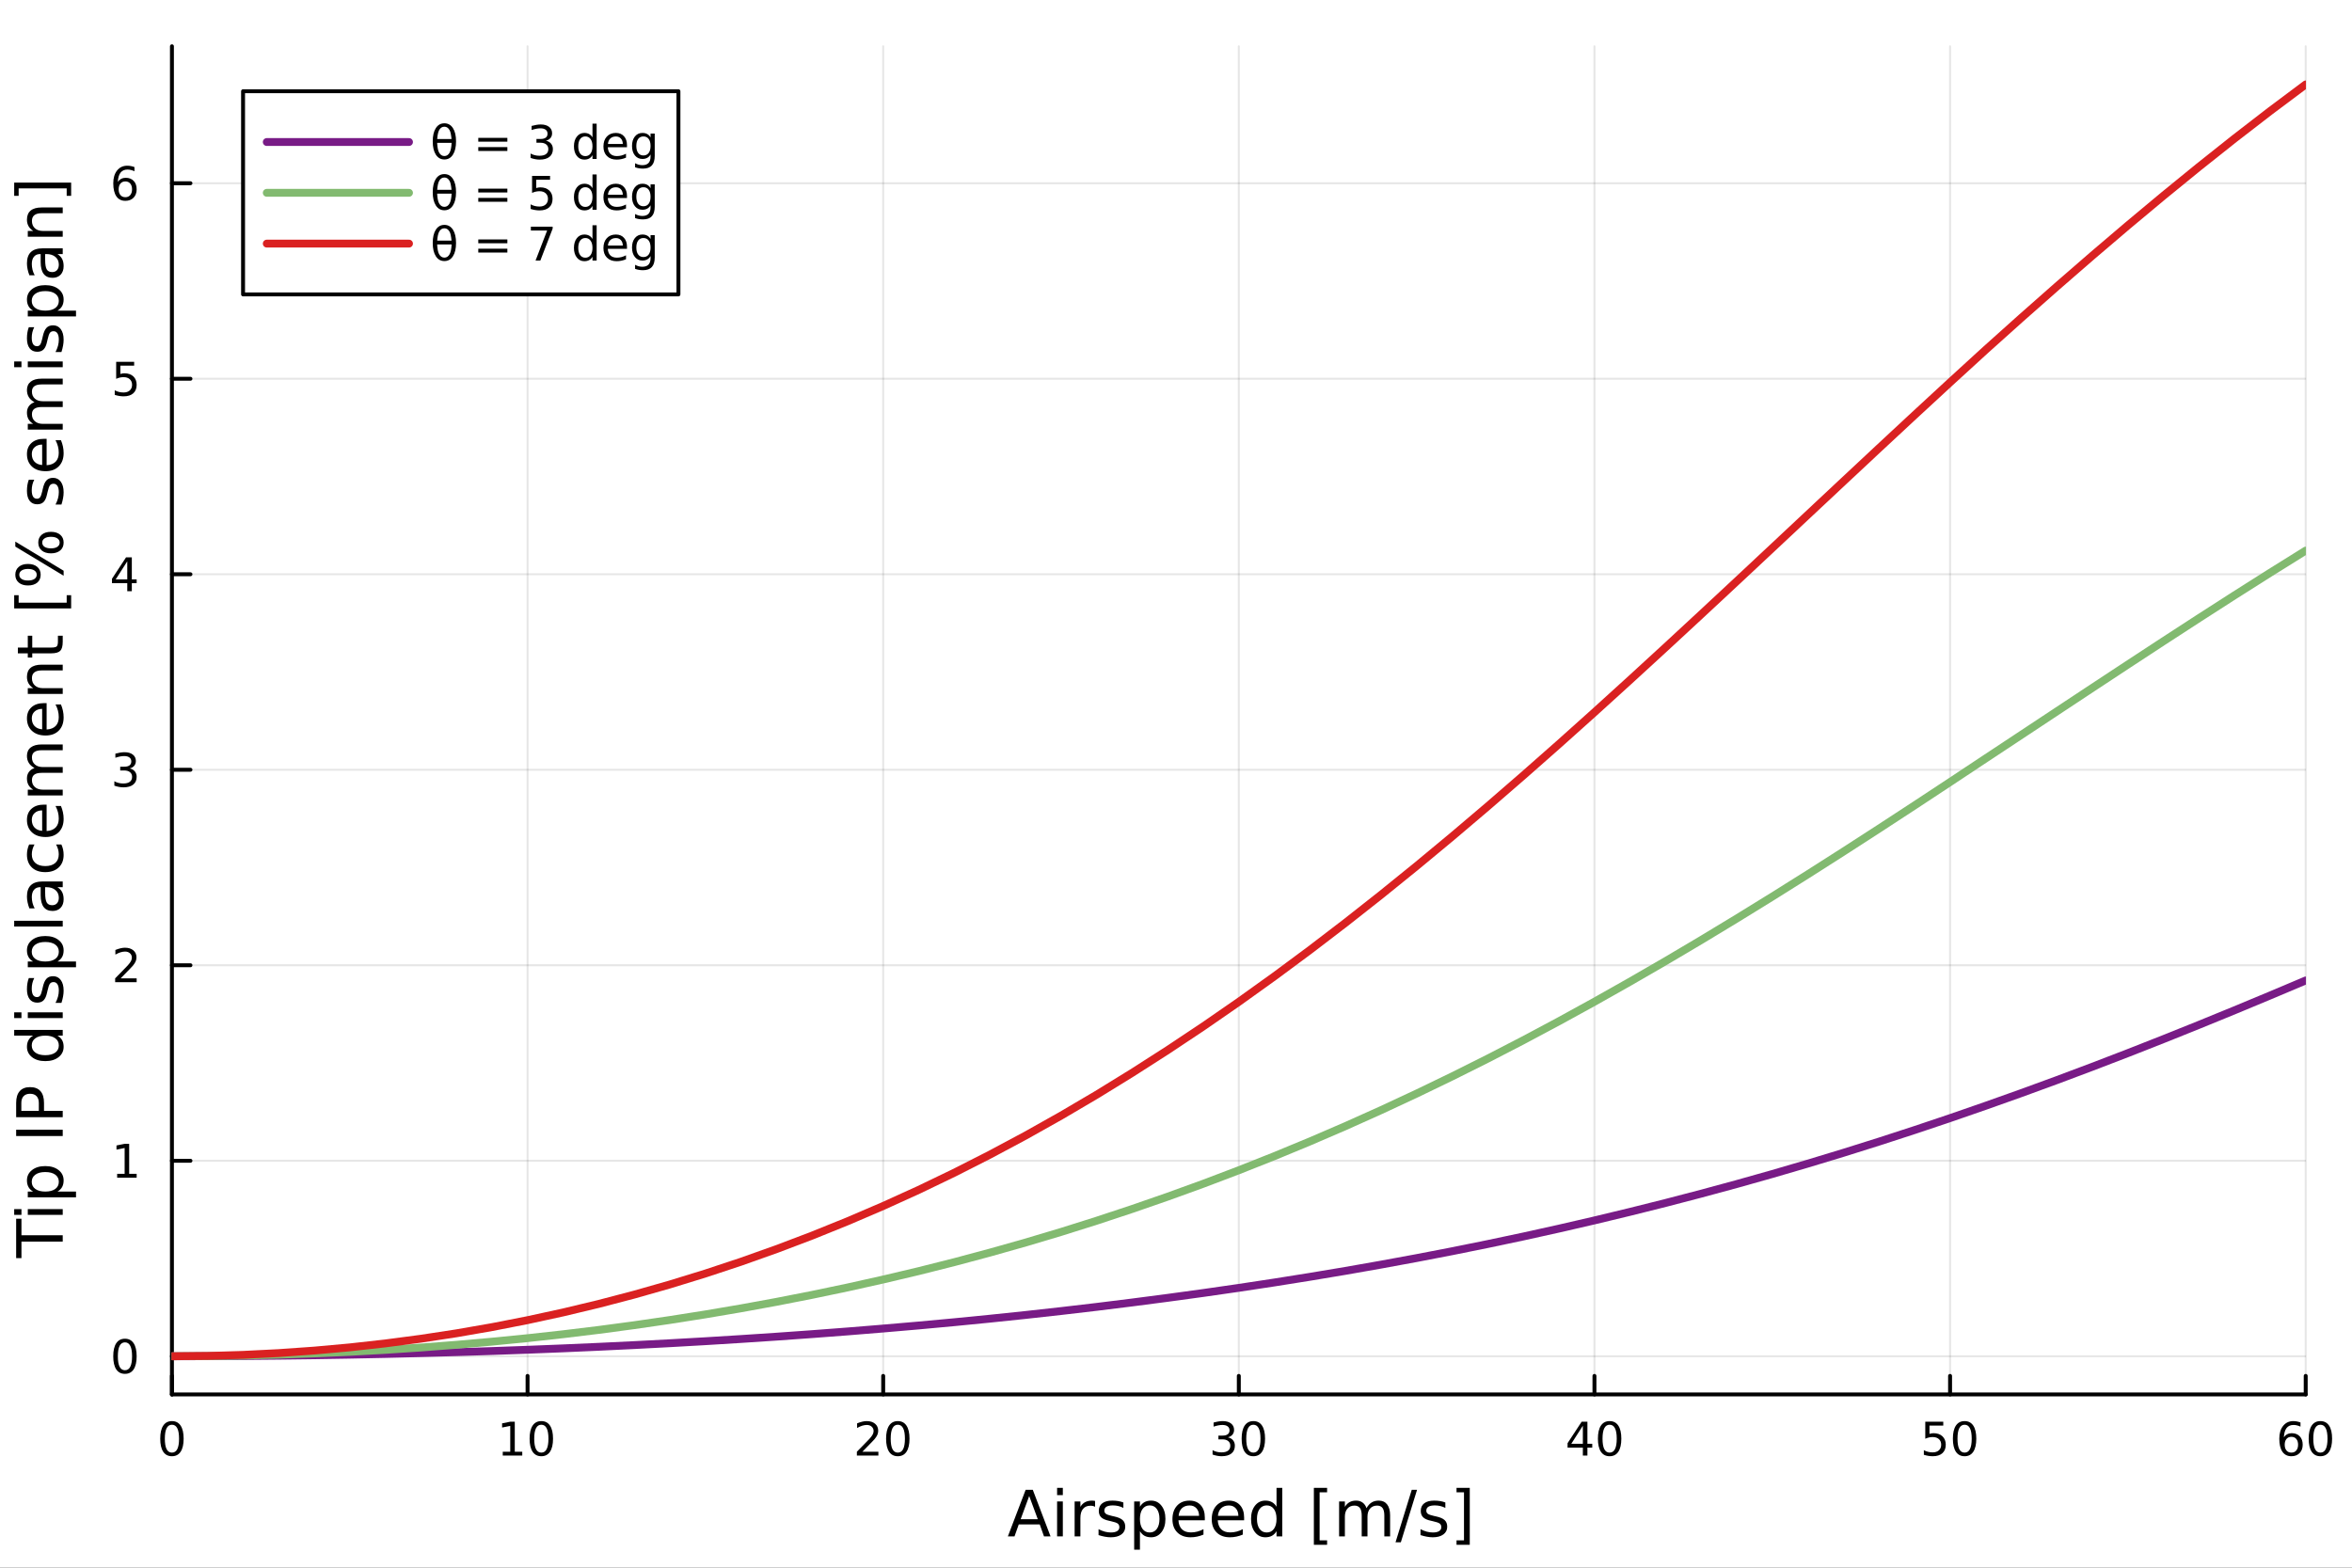 <?xml version="1.0" encoding="utf-8"?>
<svg xmlns="http://www.w3.org/2000/svg" xmlns:xlink="http://www.w3.org/1999/xlink" width="600" height="400" viewBox="0 0 2400 1600">
<rect x="0" y="0" width="2400" height="1600" fill="#333333" stroke="none"/>
<defs>
  <clipPath id="clip740">
    <rect x="0" y="0" width="2400" height="1600"/>
  </clipPath>
</defs>
<path clip-path="url(#clip740)" d="M0 1600 L2400 1600 L2400 0 L0 0  Z" fill="#ffffff" fill-rule="evenodd" fill-opacity="1"/>
<defs>
  <clipPath id="clip741">
    <rect x="480" y="0" width="1681" height="1600"/>
  </clipPath>
</defs>
<path clip-path="url(#clip740)" d="M175.445 1423.18 L2352.76 1423.18 L2352.76 47.244 L175.445 47.244  Z" fill="#ffffff" fill-rule="evenodd" fill-opacity="1"/>
<defs>
  <clipPath id="clip742">
    <rect x="175" y="47" width="2178" height="1377"/>
  </clipPath>
</defs>
<polyline clip-path="url(#clip742)" style="stroke:#000000; stroke-linecap:round; stroke-linejoin:round; stroke-width:2; stroke-opacity:0.1; fill:none" points="175.445,1423.18 175.445,47.244 "/>
<polyline clip-path="url(#clip742)" style="stroke:#000000; stroke-linecap:round; stroke-linejoin:round; stroke-width:2; stroke-opacity:0.1; fill:none" points="538.33,1423.18 538.33,47.244 "/>
<polyline clip-path="url(#clip742)" style="stroke:#000000; stroke-linecap:round; stroke-linejoin:round; stroke-width:2; stroke-opacity:0.1; fill:none" points="901.215,1423.18 901.215,47.244 "/>
<polyline clip-path="url(#clip742)" style="stroke:#000000; stroke-linecap:round; stroke-linejoin:round; stroke-width:2; stroke-opacity:0.1; fill:none" points="1264.1,1423.18 1264.1,47.244 "/>
<polyline clip-path="url(#clip742)" style="stroke:#000000; stroke-linecap:round; stroke-linejoin:round; stroke-width:2; stroke-opacity:0.1; fill:none" points="1626.99,1423.18 1626.99,47.244 "/>
<polyline clip-path="url(#clip742)" style="stroke:#000000; stroke-linecap:round; stroke-linejoin:round; stroke-width:2; stroke-opacity:0.1; fill:none" points="1989.87,1423.18 1989.87,47.244 "/>
<polyline clip-path="url(#clip742)" style="stroke:#000000; stroke-linecap:round; stroke-linejoin:round; stroke-width:2; stroke-opacity:0.1; fill:none" points="2352.76,1423.18 2352.76,47.244 "/>
<polyline clip-path="url(#clip742)" style="stroke:#000000; stroke-linecap:round; stroke-linejoin:round; stroke-width:2; stroke-opacity:0.1; fill:none" points="175.445,1384.22 2352.76,1384.22 "/>
<polyline clip-path="url(#clip742)" style="stroke:#000000; stroke-linecap:round; stroke-linejoin:round; stroke-width:2; stroke-opacity:0.1; fill:none" points="175.445,1184.69 2352.76,1184.69 "/>
<polyline clip-path="url(#clip742)" style="stroke:#000000; stroke-linecap:round; stroke-linejoin:round; stroke-width:2; stroke-opacity:0.1; fill:none" points="175.445,985.154 2352.76,985.154 "/>
<polyline clip-path="url(#clip742)" style="stroke:#000000; stroke-linecap:round; stroke-linejoin:round; stroke-width:2; stroke-opacity:0.1; fill:none" points="175.445,785.622 2352.76,785.622 "/>
<polyline clip-path="url(#clip742)" style="stroke:#000000; stroke-linecap:round; stroke-linejoin:round; stroke-width:2; stroke-opacity:0.1; fill:none" points="175.445,586.09 2352.76,586.09 "/>
<polyline clip-path="url(#clip742)" style="stroke:#000000; stroke-linecap:round; stroke-linejoin:round; stroke-width:2; stroke-opacity:0.1; fill:none" points="175.445,386.558 2352.76,386.558 "/>
<polyline clip-path="url(#clip742)" style="stroke:#000000; stroke-linecap:round; stroke-linejoin:round; stroke-width:2; stroke-opacity:0.1; fill:none" points="175.445,187.026 2352.76,187.026 "/>
<polyline clip-path="url(#clip740)" style="stroke:#000000; stroke-linecap:round; stroke-linejoin:round; stroke-width:4; stroke-opacity:1; fill:none" points="175.445,1423.18 2352.76,1423.18 "/>
<polyline clip-path="url(#clip740)" style="stroke:#000000; stroke-linecap:round; stroke-linejoin:round; stroke-width:4; stroke-opacity:1; fill:none" points="175.445,1423.18 175.445,1404.28 "/>
<polyline clip-path="url(#clip740)" style="stroke:#000000; stroke-linecap:round; stroke-linejoin:round; stroke-width:4; stroke-opacity:1; fill:none" points="538.33,1423.18 538.33,1404.28 "/>
<polyline clip-path="url(#clip740)" style="stroke:#000000; stroke-linecap:round; stroke-linejoin:round; stroke-width:4; stroke-opacity:1; fill:none" points="901.215,1423.18 901.215,1404.28 "/>
<polyline clip-path="url(#clip740)" style="stroke:#000000; stroke-linecap:round; stroke-linejoin:round; stroke-width:4; stroke-opacity:1; fill:none" points="1264.1,1423.18 1264.1,1404.28 "/>
<polyline clip-path="url(#clip740)" style="stroke:#000000; stroke-linecap:round; stroke-linejoin:round; stroke-width:4; stroke-opacity:1; fill:none" points="1626.99,1423.18 1626.99,1404.28 "/>
<polyline clip-path="url(#clip740)" style="stroke:#000000; stroke-linecap:round; stroke-linejoin:round; stroke-width:4; stroke-opacity:1; fill:none" points="1989.87,1423.18 1989.87,1404.28 "/>
<polyline clip-path="url(#clip740)" style="stroke:#000000; stroke-linecap:round; stroke-linejoin:round; stroke-width:4; stroke-opacity:1; fill:none" points="2352.76,1423.18 2352.76,1404.28 "/>
<path clip-path="url(#clip740)" d="M175.445 1454.1 Q171.834 1454.1 170.005 1457.66 Q168.2 1461.2 168.2 1468.33 Q168.2 1475.44 170.005 1479.01 Q171.834 1482.55 175.445 1482.55 Q179.079 1482.55 180.885 1479.01 Q182.714 1475.44 182.714 1468.33 Q182.714 1461.2 180.885 1457.66 Q179.079 1454.1 175.445 1454.1 M175.445 1450.39 Q181.255 1450.39 184.311 1455 Q187.39 1459.58 187.39 1468.33 Q187.39 1477.06 184.311 1481.67 Q181.255 1486.25 175.445 1486.25 Q169.635 1486.25 166.556 1481.67 Q163.501 1477.06 163.501 1468.33 Q163.501 1459.58 166.556 1455 Q169.635 1450.39 175.445 1450.39 Z" fill="#000000" fill-rule="nonzero" fill-opacity="1" /><path clip-path="url(#clip740)" d="M513.018 1481.64 L520.657 1481.64 L520.657 1455.28 L512.347 1456.95 L512.347 1452.69 L520.611 1451.02 L525.286 1451.02 L525.286 1481.64 L532.925 1481.64 L532.925 1485.58 L513.018 1485.58 L513.018 1481.64 Z" fill="#000000" fill-rule="nonzero" fill-opacity="1" /><path clip-path="url(#clip740)" d="M552.37 1454.1 Q548.759 1454.1 546.93 1457.66 Q545.124 1461.2 545.124 1468.33 Q545.124 1475.44 546.93 1479.01 Q548.759 1482.55 552.37 1482.55 Q556.004 1482.55 557.809 1479.01 Q559.638 1475.44 559.638 1468.33 Q559.638 1461.2 557.809 1457.66 Q556.004 1454.1 552.37 1454.1 M552.37 1450.39 Q558.18 1450.39 561.235 1455 Q564.314 1459.58 564.314 1468.33 Q564.314 1477.06 561.235 1481.67 Q558.18 1486.25 552.37 1486.25 Q546.559 1486.25 543.481 1481.67 Q540.425 1477.06 540.425 1468.33 Q540.425 1459.58 543.481 1455 Q546.559 1450.39 552.37 1450.39 Z" fill="#000000" fill-rule="nonzero" fill-opacity="1" /><path clip-path="url(#clip740)" d="M879.989 1481.64 L896.308 1481.64 L896.308 1485.58 L874.364 1485.58 L874.364 1481.64 Q877.026 1478.89 881.609 1474.26 Q886.216 1469.61 887.396 1468.27 Q889.641 1465.74 890.521 1464.01 Q891.424 1462.25 891.424 1460.56 Q891.424 1457.8 889.479 1456.07 Q887.558 1454.33 884.456 1454.33 Q882.257 1454.33 879.804 1455.09 Q877.373 1455.86 874.595 1457.41 L874.595 1452.69 Q877.419 1451.55 879.873 1450.97 Q882.327 1450.39 884.364 1450.39 Q889.734 1450.39 892.928 1453.08 Q896.123 1455.77 896.123 1460.26 Q896.123 1462.39 895.313 1464.31 Q894.526 1466.2 892.419 1468.8 Q891.84 1469.47 888.739 1472.69 Q885.637 1475.88 879.989 1481.64 Z" fill="#000000" fill-rule="nonzero" fill-opacity="1" /><path clip-path="url(#clip740)" d="M916.123 1454.1 Q912.512 1454.1 910.683 1457.66 Q908.877 1461.2 908.877 1468.33 Q908.877 1475.44 910.683 1479.01 Q912.512 1482.55 916.123 1482.55 Q919.757 1482.55 921.563 1479.01 Q923.391 1475.44 923.391 1468.33 Q923.391 1461.2 921.563 1457.66 Q919.757 1454.1 916.123 1454.1 M916.123 1450.39 Q921.933 1450.39 924.988 1455 Q928.067 1459.58 928.067 1468.33 Q928.067 1477.06 924.988 1481.67 Q921.933 1486.25 916.123 1486.25 Q910.313 1486.25 907.234 1481.67 Q904.178 1477.06 904.178 1468.33 Q904.178 1459.58 907.234 1455 Q910.313 1450.39 916.123 1450.39 Z" fill="#000000" fill-rule="nonzero" fill-opacity="1" /><path clip-path="url(#clip740)" d="M1252.94 1466.95 Q1256.3 1467.66 1258.17 1469.93 Q1260.07 1472.2 1260.07 1475.53 Q1260.07 1480.65 1256.55 1483.45 Q1253.04 1486.25 1246.55 1486.25 Q1244.38 1486.25 1242.06 1485.81 Q1239.77 1485.39 1237.32 1484.54 L1237.32 1480.02 Q1239.26 1481.16 1241.58 1481.74 Q1243.89 1482.32 1246.42 1482.32 Q1250.81 1482.32 1253.11 1480.58 Q1255.42 1478.84 1255.42 1475.53 Q1255.42 1472.48 1253.27 1470.77 Q1251.14 1469.03 1247.32 1469.03 L1243.29 1469.03 L1243.29 1465.19 L1247.5 1465.19 Q1250.95 1465.19 1252.78 1463.82 Q1254.61 1462.43 1254.61 1459.84 Q1254.61 1457.18 1252.71 1455.77 Q1250.84 1454.33 1247.32 1454.33 Q1245.4 1454.33 1243.2 1454.75 Q1241 1455.16 1238.36 1456.04 L1238.36 1451.88 Q1241.02 1451.14 1243.34 1450.77 Q1245.67 1450.39 1247.73 1450.39 Q1253.06 1450.39 1256.16 1452.83 Q1259.26 1455.23 1259.26 1459.35 Q1259.26 1462.22 1257.62 1464.21 Q1255.98 1466.18 1252.94 1466.95 Z" fill="#000000" fill-rule="nonzero" fill-opacity="1" /><path clip-path="url(#clip740)" d="M1278.94 1454.1 Q1275.33 1454.1 1273.5 1457.66 Q1271.69 1461.2 1271.69 1468.33 Q1271.69 1475.44 1273.5 1479.01 Q1275.33 1482.55 1278.94 1482.55 Q1282.57 1482.55 1284.38 1479.01 Q1286.21 1475.44 1286.21 1468.33 Q1286.21 1461.2 1284.38 1457.66 Q1282.57 1454.1 1278.94 1454.1 M1278.94 1450.39 Q1284.75 1450.39 1287.8 1455 Q1290.88 1459.58 1290.88 1468.33 Q1290.88 1477.06 1287.8 1481.67 Q1284.75 1486.25 1278.94 1486.25 Q1273.13 1486.25 1270.05 1481.67 Q1266.99 1477.06 1266.99 1468.33 Q1266.99 1459.58 1270.05 1455 Q1273.13 1450.39 1278.94 1450.39 Z" fill="#000000" fill-rule="nonzero" fill-opacity="1" /><path clip-path="url(#clip740)" d="M1615.16 1455.09 L1603.35 1473.54 L1615.16 1473.54 L1615.16 1455.09 M1613.93 1451.02 L1619.81 1451.02 L1619.81 1473.54 L1624.74 1473.54 L1624.74 1477.43 L1619.81 1477.43 L1619.81 1485.58 L1615.16 1485.58 L1615.16 1477.43 L1599.56 1477.43 L1599.56 1472.92 L1613.93 1451.02 Z" fill="#000000" fill-rule="nonzero" fill-opacity="1" /><path clip-path="url(#clip740)" d="M1642.47 1454.1 Q1638.86 1454.1 1637.03 1457.66 Q1635.23 1461.2 1635.23 1468.33 Q1635.23 1475.44 1637.03 1479.01 Q1638.86 1482.55 1642.47 1482.55 Q1646.11 1482.55 1647.91 1479.01 Q1649.74 1475.44 1649.74 1468.33 Q1649.74 1461.2 1647.91 1457.66 Q1646.11 1454.1 1642.47 1454.1 M1642.47 1450.39 Q1648.28 1450.39 1651.34 1455 Q1654.42 1459.58 1654.42 1468.33 Q1654.42 1477.06 1651.34 1481.67 Q1648.28 1486.25 1642.47 1486.25 Q1636.66 1486.25 1633.58 1481.67 Q1630.53 1477.06 1630.53 1468.33 Q1630.53 1459.58 1633.58 1455 Q1636.66 1450.39 1642.47 1450.39 Z" fill="#000000" fill-rule="nonzero" fill-opacity="1" /><path clip-path="url(#clip740)" d="M1964.57 1451.02 L1982.93 1451.02 L1982.93 1454.96 L1968.85 1454.96 L1968.85 1463.43 Q1969.87 1463.08 1970.89 1462.92 Q1971.91 1462.73 1972.93 1462.73 Q1978.71 1462.73 1982.09 1465.9 Q1985.47 1469.08 1985.47 1474.49 Q1985.47 1480.07 1982 1483.17 Q1978.53 1486.25 1972.21 1486.25 Q1970.03 1486.25 1967.76 1485.88 Q1965.52 1485.51 1963.11 1484.77 L1963.11 1480.07 Q1965.19 1481.2 1967.42 1481.76 Q1969.64 1482.32 1972.12 1482.32 Q1976.12 1482.32 1978.46 1480.21 Q1980.8 1478.1 1980.8 1474.49 Q1980.8 1470.88 1978.46 1468.77 Q1976.12 1466.67 1972.12 1466.67 Q1970.24 1466.67 1968.37 1467.08 Q1966.51 1467.5 1964.57 1468.38 L1964.57 1451.02 Z" fill="#000000" fill-rule="nonzero" fill-opacity="1" /><path clip-path="url(#clip740)" d="M2004.69 1454.1 Q2001.07 1454.1 1999.25 1457.66 Q1997.44 1461.2 1997.44 1468.33 Q1997.44 1475.44 1999.25 1479.01 Q2001.07 1482.55 2004.69 1482.55 Q2008.32 1482.55 2010.13 1479.01 Q2011.95 1475.44 2011.95 1468.33 Q2011.95 1461.2 2010.13 1457.66 Q2008.32 1454.1 2004.69 1454.1 M2004.69 1450.39 Q2010.5 1450.39 2013.55 1455 Q2016.63 1459.58 2016.63 1468.33 Q2016.63 1477.06 2013.55 1481.67 Q2010.5 1486.25 2004.69 1486.25 Q1998.88 1486.25 1995.8 1481.67 Q1992.74 1477.06 1992.74 1468.33 Q1992.74 1459.58 1995.8 1455 Q1998.88 1450.39 2004.69 1450.39 Z" fill="#000000" fill-rule="nonzero" fill-opacity="1" /><path clip-path="url(#clip740)" d="M2338.16 1466.44 Q2335.01 1466.44 2333.16 1468.59 Q2331.33 1470.74 2331.33 1474.49 Q2331.33 1478.22 2333.16 1480.39 Q2335.01 1482.55 2338.16 1482.55 Q2341.31 1482.55 2343.14 1480.39 Q2344.99 1478.22 2344.99 1474.49 Q2344.99 1470.74 2343.14 1468.59 Q2341.31 1466.44 2338.16 1466.44 M2347.44 1451.78 L2347.44 1456.04 Q2345.68 1455.21 2343.88 1454.77 Q2342.1 1454.33 2340.34 1454.33 Q2335.71 1454.33 2333.25 1457.45 Q2330.82 1460.58 2330.48 1466.9 Q2331.84 1464.89 2333.9 1463.82 Q2335.96 1462.73 2338.44 1462.73 Q2343.65 1462.73 2346.66 1465.9 Q2349.69 1469.05 2349.69 1474.49 Q2349.69 1479.82 2346.54 1483.03 Q2343.39 1486.25 2338.16 1486.25 Q2332.17 1486.25 2328.99 1481.67 Q2325.82 1477.06 2325.82 1468.33 Q2325.82 1460.14 2329.71 1455.28 Q2333.6 1450.39 2340.15 1450.39 Q2341.91 1450.39 2343.69 1450.74 Q2345.5 1451.09 2347.44 1451.78 Z" fill="#000000" fill-rule="nonzero" fill-opacity="1" /><path clip-path="url(#clip740)" d="M2367.74 1454.1 Q2364.13 1454.1 2362.3 1457.66 Q2360.5 1461.2 2360.5 1468.33 Q2360.5 1475.44 2362.3 1479.01 Q2364.13 1482.55 2367.74 1482.55 Q2371.38 1482.55 2373.18 1479.01 Q2375.01 1475.44 2375.01 1468.33 Q2375.01 1461.2 2373.18 1457.66 Q2371.38 1454.1 2367.74 1454.1 M2367.74 1450.39 Q2373.55 1450.39 2376.61 1455 Q2379.69 1459.58 2379.69 1468.33 Q2379.69 1477.06 2376.61 1481.67 Q2373.55 1486.25 2367.74 1486.25 Q2361.93 1486.25 2358.86 1481.67 Q2355.8 1477.06 2355.8 1468.33 Q2355.8 1459.58 2358.86 1455 Q2361.93 1450.39 2367.74 1450.39 Z" fill="#000000" fill-rule="nonzero" fill-opacity="1" /><path clip-path="url(#clip740)" d="M1050.21 1526.86 L1041.49 1550.51 L1058.97 1550.51 L1050.21 1526.86 M1046.58 1520.52 L1053.87 1520.52 L1071.98 1568.04 L1065.3 1568.04 L1060.97 1555.85 L1039.55 1555.85 L1035.22 1568.04 L1028.44 1568.04 L1046.58 1520.52 Z" fill="#000000" fill-rule="nonzero" fill-opacity="1" /><path clip-path="url(#clip740)" d="M1078.67 1532.4 L1084.52 1532.4 L1084.52 1568.04 L1078.67 1568.04 L1078.67 1532.4 M1078.67 1518.52 L1084.52 1518.52 L1084.52 1525.93 L1078.67 1525.93 L1078.67 1518.52 Z" fill="#000000" fill-rule="nonzero" fill-opacity="1" /><path clip-path="url(#clip740)" d="M1117.43 1537.87 Q1116.45 1537.3 1115.27 1537.04 Q1114.12 1536.76 1112.72 1536.76 Q1107.76 1536.76 1105.09 1540 Q1102.44 1543.22 1102.44 1549.27 L1102.44 1568.04 L1096.56 1568.04 L1096.56 1532.4 L1102.44 1532.4 L1102.44 1537.93 Q1104.29 1534.69 1107.25 1533.13 Q1110.21 1531.54 1114.44 1531.54 Q1115.05 1531.54 1115.78 1531.63 Q1116.51 1531.7 1117.4 1531.85 L1117.43 1537.87 Z" fill="#000000" fill-rule="nonzero" fill-opacity="1" /><path clip-path="url(#clip740)" d="M1146.3 1533.45 L1146.3 1538.98 Q1143.82 1537.71 1141.15 1537.07 Q1138.47 1536.44 1135.61 1536.44 Q1131.25 1536.44 1129.05 1537.77 Q1126.89 1539.11 1126.89 1541.79 Q1126.89 1543.82 1128.45 1545 Q1130.01 1546.15 1134.72 1547.2 L1136.72 1547.64 Q1142.96 1548.98 1145.57 1551.43 Q1148.21 1553.85 1148.21 1558.21 Q1148.21 1563.17 1144.27 1566.07 Q1140.35 1568.97 1133.48 1568.97 Q1130.61 1568.97 1127.49 1568.39 Q1124.41 1567.85 1120.97 1566.74 L1120.97 1560.69 Q1124.21 1562.38 1127.37 1563.24 Q1130.52 1564.07 1133.6 1564.07 Q1137.74 1564.07 1139.97 1562.66 Q1142.2 1561.23 1142.2 1558.65 Q1142.2 1556.27 1140.57 1554.99 Q1138.98 1553.72 1133.54 1552.54 L1131.5 1552.07 Q1126.06 1550.92 1123.64 1548.56 Q1121.22 1546.18 1121.22 1542.04 Q1121.22 1537.01 1124.79 1534.27 Q1128.35 1531.54 1134.91 1531.54 Q1138.16 1531.54 1141.02 1532.01 Q1143.88 1532.49 1146.3 1533.45 Z" fill="#000000" fill-rule="nonzero" fill-opacity="1" /><path clip-path="url(#clip740)" d="M1163.2 1562.7 L1163.2 1581.6 L1157.32 1581.6 L1157.32 1532.4 L1163.2 1532.4 L1163.2 1537.81 Q1165.05 1534.62 1167.85 1533.1 Q1170.68 1531.54 1174.6 1531.54 Q1181.09 1531.54 1185.13 1536.69 Q1189.21 1541.85 1189.21 1550.25 Q1189.21 1558.65 1185.13 1563.81 Q1181.09 1568.97 1174.6 1568.97 Q1170.68 1568.97 1167.85 1567.44 Q1165.05 1565.88 1163.2 1562.7 M1183.13 1550.25 Q1183.13 1543.79 1180.46 1540.13 Q1177.81 1536.44 1173.17 1536.44 Q1168.52 1536.44 1165.85 1540.13 Q1163.2 1543.79 1163.2 1550.25 Q1163.2 1556.71 1165.85 1560.4 Q1168.52 1564.07 1173.17 1564.07 Q1177.81 1564.07 1180.46 1560.4 Q1183.13 1556.71 1183.13 1550.25 Z" fill="#000000" fill-rule="nonzero" fill-opacity="1" /><path clip-path="url(#clip740)" d="M1229.41 1548.76 L1229.41 1551.62 L1202.48 1551.62 Q1202.86 1557.67 1206.11 1560.85 Q1209.39 1564 1215.21 1564 Q1218.59 1564 1221.74 1563.17 Q1224.92 1562.35 1228.04 1560.69 L1228.04 1566.23 Q1224.89 1567.57 1221.58 1568.27 Q1218.27 1568.97 1214.86 1568.97 Q1206.33 1568.97 1201.33 1564 Q1196.37 1559.04 1196.37 1550.57 Q1196.37 1541.82 1201.08 1536.69 Q1205.82 1531.54 1213.84 1531.54 Q1221.04 1531.54 1225.21 1536.18 Q1229.41 1540.8 1229.41 1548.76 M1223.55 1547.04 Q1223.49 1542.23 1220.85 1539.37 Q1218.24 1536.5 1213.91 1536.5 Q1209.01 1536.5 1206.05 1539.27 Q1203.12 1542.04 1202.67 1547.07 L1223.55 1547.04 Z" fill="#000000" fill-rule="nonzero" fill-opacity="1" /><path clip-path="url(#clip740)" d="M1269.51 1548.76 L1269.51 1551.62 L1242.58 1551.62 Q1242.97 1557.67 1246.21 1560.85 Q1249.49 1564 1255.32 1564 Q1258.69 1564 1261.84 1563.17 Q1265.02 1562.35 1268.14 1560.69 L1268.14 1566.23 Q1264.99 1567.57 1261.68 1568.27 Q1258.37 1568.97 1254.97 1568.97 Q1246.44 1568.97 1241.44 1564 Q1236.47 1559.04 1236.47 1550.57 Q1236.47 1541.82 1241.18 1536.69 Q1245.93 1531.54 1253.95 1531.54 Q1261.14 1531.54 1265.31 1536.18 Q1269.51 1540.8 1269.51 1548.76 M1263.65 1547.04 Q1263.59 1542.23 1260.95 1539.37 Q1258.34 1536.5 1254.01 1536.5 Q1249.11 1536.5 1246.15 1539.27 Q1243.22 1542.04 1242.78 1547.07 L1263.65 1547.04 Z" fill="#000000" fill-rule="nonzero" fill-opacity="1" /><path clip-path="url(#clip740)" d="M1302.58 1537.81 L1302.58 1518.52 L1308.44 1518.52 L1308.44 1568.04 L1302.58 1568.04 L1302.58 1562.7 Q1300.74 1565.88 1297.9 1567.44 Q1295.1 1568.97 1291.15 1568.97 Q1284.69 1568.97 1280.62 1563.81 Q1276.58 1558.65 1276.58 1550.25 Q1276.58 1541.85 1280.62 1536.69 Q1284.69 1531.54 1291.15 1531.54 Q1295.1 1531.54 1297.9 1533.1 Q1300.74 1534.62 1302.58 1537.81 M1282.62 1550.25 Q1282.62 1556.71 1285.27 1560.4 Q1287.94 1564.07 1292.59 1564.07 Q1297.23 1564.07 1299.91 1560.4 Q1302.58 1556.71 1302.58 1550.25 Q1302.58 1543.79 1299.91 1540.13 Q1297.23 1536.44 1292.59 1536.44 Q1287.94 1536.44 1285.27 1540.13 Q1282.62 1543.79 1282.62 1550.25 Z" fill="#000000" fill-rule="nonzero" fill-opacity="1" /><path clip-path="url(#clip740)" d="M1340.68 1518.52 L1354.18 1518.52 L1354.18 1523.07 L1346.54 1523.07 L1346.54 1572.09 L1354.18 1572.09 L1354.18 1576.64 L1340.68 1576.64 L1340.68 1518.52 Z" fill="#000000" fill-rule="nonzero" fill-opacity="1" /><path clip-path="url(#clip740)" d="M1394.41 1539.24 Q1396.6 1535.29 1399.66 1533.41 Q1402.71 1531.54 1406.85 1531.54 Q1412.42 1531.54 1415.45 1535.45 Q1418.47 1539.33 1418.47 1546.53 L1418.47 1568.04 L1412.58 1568.04 L1412.58 1546.72 Q1412.58 1541.59 1410.77 1539.11 Q1408.95 1536.63 1405.23 1536.63 Q1400.68 1536.63 1398.04 1539.65 Q1395.39 1542.68 1395.39 1547.9 L1395.39 1568.04 L1389.5 1568.04 L1389.5 1546.72 Q1389.5 1541.56 1387.69 1539.11 Q1385.88 1536.63 1382.09 1536.63 Q1377.6 1536.63 1374.96 1539.68 Q1372.32 1542.71 1372.32 1547.9 L1372.32 1568.04 L1366.43 1568.04 L1366.43 1532.4 L1372.32 1532.4 L1372.32 1537.93 Q1374.32 1534.66 1377.12 1533.1 Q1379.92 1531.54 1383.78 1531.54 Q1387.66 1531.54 1390.36 1533.51 Q1393.1 1535.48 1394.41 1539.24 Z" fill="#000000" fill-rule="nonzero" fill-opacity="1" /><path clip-path="url(#clip740)" d="M1440.56 1520.52 L1445.97 1520.52 L1429.42 1574.09 L1424.01 1574.09 L1440.56 1520.52 Z" fill="#000000" fill-rule="nonzero" fill-opacity="1" /><path clip-path="url(#clip740)" d="M1474.84 1533.45 L1474.84 1538.98 Q1472.35 1537.71 1469.68 1537.07 Q1467.01 1536.44 1464.14 1536.44 Q1459.78 1536.44 1457.59 1537.77 Q1455.42 1539.11 1455.42 1541.79 Q1455.42 1543.82 1456.98 1545 Q1458.54 1546.15 1463.25 1547.2 L1465.26 1547.64 Q1471.5 1548.98 1474.11 1551.43 Q1476.75 1553.85 1476.75 1558.21 Q1476.75 1563.17 1472.8 1566.07 Q1468.89 1568.97 1462.01 1568.97 Q1459.15 1568.97 1456.03 1568.39 Q1452.94 1567.85 1449.5 1566.74 L1449.5 1560.69 Q1452.75 1562.38 1455.9 1563.24 Q1459.05 1564.07 1462.14 1564.07 Q1466.28 1564.07 1468.5 1562.66 Q1470.73 1561.23 1470.73 1558.65 Q1470.73 1556.27 1469.11 1554.99 Q1467.52 1553.72 1462.07 1552.54 L1460.04 1552.07 Q1454.59 1550.92 1452.18 1548.56 Q1449.76 1546.18 1449.76 1542.04 Q1449.76 1537.01 1453.32 1534.27 Q1456.89 1531.54 1463.44 1531.54 Q1466.69 1531.54 1469.55 1532.01 Q1472.42 1532.49 1474.84 1533.45 Z" fill="#000000" fill-rule="nonzero" fill-opacity="1" /><path clip-path="url(#clip740)" d="M1499.76 1518.52 L1499.76 1576.64 L1486.26 1576.64 L1486.26 1572.09 L1493.87 1572.09 L1493.87 1523.07 L1486.26 1523.07 L1486.26 1518.52 L1499.76 1518.52 Z" fill="#000000" fill-rule="nonzero" fill-opacity="1" /><polyline clip-path="url(#clip740)" style="stroke:#000000; stroke-linecap:round; stroke-linejoin:round; stroke-width:4; stroke-opacity:1; fill:none" points="175.445,1423.18 175.445,47.244 "/>
<polyline clip-path="url(#clip740)" style="stroke:#000000; stroke-linecap:round; stroke-linejoin:round; stroke-width:4; stroke-opacity:1; fill:none" points="175.445,1384.22 194.343,1384.22 "/>
<polyline clip-path="url(#clip740)" style="stroke:#000000; stroke-linecap:round; stroke-linejoin:round; stroke-width:4; stroke-opacity:1; fill:none" points="175.445,1184.69 194.343,1184.69 "/>
<polyline clip-path="url(#clip740)" style="stroke:#000000; stroke-linecap:round; stroke-linejoin:round; stroke-width:4; stroke-opacity:1; fill:none" points="175.445,985.154 194.343,985.154 "/>
<polyline clip-path="url(#clip740)" style="stroke:#000000; stroke-linecap:round; stroke-linejoin:round; stroke-width:4; stroke-opacity:1; fill:none" points="175.445,785.622 194.343,785.622 "/>
<polyline clip-path="url(#clip740)" style="stroke:#000000; stroke-linecap:round; stroke-linejoin:round; stroke-width:4; stroke-opacity:1; fill:none" points="175.445,586.09 194.343,586.09 "/>
<polyline clip-path="url(#clip740)" style="stroke:#000000; stroke-linecap:round; stroke-linejoin:round; stroke-width:4; stroke-opacity:1; fill:none" points="175.445,386.558 194.343,386.558 "/>
<polyline clip-path="url(#clip740)" style="stroke:#000000; stroke-linecap:round; stroke-linejoin:round; stroke-width:4; stroke-opacity:1; fill:none" points="175.445,187.026 194.343,187.026 "/>
<path clip-path="url(#clip740)" d="M127.501 1370.02 Q123.89 1370.02 122.061 1373.58 Q120.255 1377.12 120.255 1384.25 Q120.255 1391.36 122.061 1394.92 Q123.89 1398.47 127.501 1398.47 Q131.135 1398.47 132.941 1394.92 Q134.769 1391.36 134.769 1384.25 Q134.769 1377.12 132.941 1373.58 Q131.135 1370.02 127.501 1370.02 M127.501 1366.31 Q133.311 1366.31 136.367 1370.92 Q139.445 1375.5 139.445 1384.25 Q139.445 1392.98 136.367 1397.59 Q133.311 1402.17 127.501 1402.17 Q121.691 1402.17 118.612 1397.59 Q115.556 1392.98 115.556 1384.25 Q115.556 1375.5 118.612 1370.92 Q121.691 1366.31 127.501 1366.31 Z" fill="#000000" fill-rule="nonzero" fill-opacity="1" /><path clip-path="url(#clip740)" d="M119.538 1198.03 L127.177 1198.03 L127.177 1171.66 L118.867 1173.33 L118.867 1169.07 L127.13 1167.41 L131.806 1167.41 L131.806 1198.03 L139.445 1198.03 L139.445 1201.97 L119.538 1201.97 L119.538 1198.03 Z" fill="#000000" fill-rule="nonzero" fill-opacity="1" /><path clip-path="url(#clip740)" d="M123.126 998.498 L139.445 998.498 L139.445 1002.43 L117.501 1002.43 L117.501 998.498 Q120.163 995.744 124.746 991.114 Q129.353 986.461 130.533 985.119 Q132.779 982.596 133.658 980.86 Q134.561 979.1 134.561 977.411 Q134.561 974.656 132.617 972.92 Q130.695 971.184 127.593 971.184 Q125.394 971.184 122.941 971.948 Q120.51 972.712 117.732 974.262 L117.732 969.54 Q120.556 968.406 123.01 967.827 Q125.464 967.249 127.501 967.249 Q132.871 967.249 136.066 969.934 Q139.26 972.619 139.26 977.11 Q139.26 979.239 138.45 981.161 Q137.663 983.059 135.556 985.651 Q134.978 986.323 131.876 989.54 Q128.774 992.735 123.126 998.498 Z" fill="#000000" fill-rule="nonzero" fill-opacity="1" /><path clip-path="url(#clip740)" d="M132.316 784.267 Q135.672 784.985 137.547 787.254 Q139.445 789.522 139.445 792.855 Q139.445 797.971 135.927 800.772 Q132.408 803.573 125.927 803.573 Q123.751 803.573 121.436 803.133 Q119.144 802.716 116.691 801.86 L116.691 797.346 Q118.635 798.48 120.95 799.059 Q123.265 799.638 125.788 799.638 Q130.186 799.638 132.478 797.902 Q134.792 796.166 134.792 792.855 Q134.792 789.8 132.64 788.087 Q130.51 786.351 126.691 786.351 L122.663 786.351 L122.663 782.508 L126.876 782.508 Q130.325 782.508 132.154 781.142 Q133.982 779.754 133.982 777.161 Q133.982 774.499 132.084 773.087 Q130.209 771.652 126.691 771.652 Q124.769 771.652 122.57 772.068 Q120.371 772.485 117.732 773.365 L117.732 769.198 Q120.394 768.457 122.709 768.087 Q125.047 767.717 127.107 767.717 Q132.431 767.717 135.533 770.147 Q138.635 772.555 138.635 776.675 Q138.635 779.545 136.992 781.536 Q135.348 783.504 132.316 784.267 Z" fill="#000000" fill-rule="nonzero" fill-opacity="1" /><path clip-path="url(#clip740)" d="M129.862 572.884 L118.056 591.333 L129.862 591.333 L129.862 572.884 M128.635 568.81 L134.515 568.81 L134.515 591.333 L139.445 591.333 L139.445 595.222 L134.515 595.222 L134.515 603.37 L129.862 603.37 L129.862 595.222 L114.26 595.222 L114.26 590.708 L128.635 568.81 Z" fill="#000000" fill-rule="nonzero" fill-opacity="1" /><path clip-path="url(#clip740)" d="M118.543 369.278 L136.899 369.278 L136.899 373.213 L122.825 373.213 L122.825 381.685 Q123.843 381.338 124.862 381.176 Q125.88 380.991 126.899 380.991 Q132.686 380.991 136.066 384.162 Q139.445 387.333 139.445 392.75 Q139.445 398.328 135.973 401.43 Q132.501 404.509 126.181 404.509 Q124.005 404.509 121.737 404.139 Q119.492 403.768 117.084 403.027 L117.084 398.328 Q119.168 399.463 121.39 400.018 Q123.612 400.574 126.089 400.574 Q130.093 400.574 132.431 398.467 Q134.769 396.361 134.769 392.75 Q134.769 389.139 132.431 387.032 Q130.093 384.926 126.089 384.926 Q124.214 384.926 122.339 385.342 Q120.487 385.759 118.543 386.639 L118.543 369.278 Z" fill="#000000" fill-rule="nonzero" fill-opacity="1" /><path clip-path="url(#clip740)" d="M127.917 185.162 Q124.769 185.162 122.918 187.315 Q121.089 189.468 121.089 193.218 Q121.089 196.945 122.918 199.121 Q124.769 201.273 127.917 201.273 Q131.066 201.273 132.894 199.121 Q134.746 196.945 134.746 193.218 Q134.746 189.468 132.894 187.315 Q131.066 185.162 127.917 185.162 M137.2 170.51 L137.2 174.769 Q135.441 173.935 133.635 173.496 Q131.853 173.056 130.093 173.056 Q125.464 173.056 123.01 176.181 Q120.58 179.306 120.232 185.625 Q121.598 183.611 123.658 182.547 Q125.718 181.459 128.195 181.459 Q133.404 181.459 136.413 184.63 Q139.445 187.778 139.445 193.218 Q139.445 198.542 136.297 201.759 Q133.149 204.977 127.917 204.977 Q121.922 204.977 118.751 200.394 Q115.58 195.787 115.58 187.06 Q115.58 178.866 119.468 174.005 Q123.357 169.121 129.908 169.121 Q131.667 169.121 133.45 169.468 Q135.255 169.815 137.2 170.51 Z" fill="#000000" fill-rule="nonzero" fill-opacity="1" /><path clip-path="url(#clip740)" d="M16.484 1284.05 L16.484 1243.85 L21.895 1243.85 L21.895 1260.72 L64.004 1260.72 L64.004 1267.18 L21.895 1267.18 L21.895 1284.05 L16.484 1284.05 Z" fill="#000000" fill-rule="nonzero" fill-opacity="1" /><path clip-path="url(#clip740)" d="M28.356 1239.9 L28.356 1234.04 L64.004 1234.04 L64.004 1239.9 L28.356 1239.9 M14.479 1239.9 L14.479 1234.04 L21.895 1234.04 L21.895 1239.9 L14.479 1239.9 Z" fill="#000000" fill-rule="nonzero" fill-opacity="1" /><path clip-path="url(#clip740)" d="M58.657 1216.13 L77.563 1216.13 L77.563 1222.01 L28.356 1222.01 L28.356 1216.13 L33.767 1216.13 Q30.584 1214.28 29.056 1211.48 Q27.497 1208.65 27.497 1204.73 Q27.497 1198.24 32.653 1194.2 Q37.809 1190.12 46.212 1190.12 Q54.615 1190.12 59.771 1194.2 Q64.927 1198.24 64.927 1204.73 Q64.927 1208.65 63.399 1211.48 Q61.84 1214.28 58.657 1216.13 M46.212 1196.2 Q39.751 1196.2 36.09 1198.87 Q32.398 1201.52 32.398 1206.16 Q32.398 1210.81 36.09 1213.48 Q39.751 1216.13 46.212 1216.13 Q52.673 1216.13 56.365 1213.48 Q60.026 1210.81 60.026 1206.16 Q60.026 1201.52 56.365 1198.87 Q52.673 1196.2 46.212 1196.2 Z" fill="#000000" fill-rule="nonzero" fill-opacity="1" /><path clip-path="url(#clip740)" d="M16.484 1159.44 L16.484 1153.01 L64.004 1153.01 L64.004 1159.44 L16.484 1159.44 Z" fill="#000000" fill-rule="nonzero" fill-opacity="1" /><path clip-path="url(#clip740)" d="M21.768 1133.78 L39.623 1133.78 L39.623 1125.7 Q39.623 1121.21 37.3 1118.76 Q34.977 1116.31 30.68 1116.31 Q26.415 1116.31 24.091 1118.76 Q21.768 1121.21 21.768 1125.7 L21.768 1133.78 M16.484 1140.21 L16.484 1125.7 Q16.484 1117.71 20.113 1113.64 Q23.709 1109.53 30.68 1109.53 Q37.714 1109.53 41.31 1113.64 Q44.907 1117.71 44.907 1125.7 L44.907 1133.78 L64.004 1133.78 L64.004 1140.21 L16.484 1140.21 Z" fill="#000000" fill-rule="nonzero" fill-opacity="1" /><path clip-path="url(#clip740)" d="M33.767 1056.98 L14.479 1056.98 L14.479 1051.13 L64.004 1051.13 L64.004 1056.98 L58.657 1056.98 Q61.84 1058.83 63.399 1061.66 Q64.927 1064.46 64.927 1068.41 Q64.927 1074.87 59.771 1078.94 Q54.615 1082.99 46.212 1082.99 Q37.809 1082.99 32.653 1078.94 Q27.497 1074.87 27.497 1068.41 Q27.497 1064.46 29.056 1061.66 Q30.584 1058.83 33.767 1056.98 M46.212 1076.94 Q52.673 1076.94 56.365 1074.3 Q60.026 1071.62 60.026 1066.98 Q60.026 1062.33 56.365 1059.66 Q52.673 1056.98 46.212 1056.98 Q39.751 1056.98 36.09 1059.66 Q32.398 1062.33 32.398 1066.98 Q32.398 1071.62 36.09 1074.3 Q39.751 1076.94 46.212 1076.94 Z" fill="#000000" fill-rule="nonzero" fill-opacity="1" /><path clip-path="url(#clip740)" d="M28.356 1039.06 L28.356 1033.21 L64.004 1033.21 L64.004 1039.06 L28.356 1039.06 M14.479 1039.06 L14.479 1033.21 L21.895 1033.21 L21.895 1039.06 L14.479 1039.06 Z" fill="#000000" fill-rule="nonzero" fill-opacity="1" /><path clip-path="url(#clip740)" d="M29.407 998.227 L34.945 998.227 Q33.672 1000.71 33.035 1003.38 Q32.398 1006.06 32.398 1008.92 Q32.398 1013.28 33.735 1015.48 Q35.072 1017.64 37.746 1017.64 Q39.783 1017.64 40.96 1016.08 Q42.106 1014.52 43.157 1009.81 L43.602 1007.81 Q44.939 1001.57 47.39 998.959 Q49.809 996.317 54.169 996.317 Q59.134 996.317 62.031 1000.26 Q64.927 1004.18 64.927 1011.05 Q64.927 1013.92 64.354 1017.04 Q63.813 1020.13 62.699 1023.56 L56.652 1023.56 Q58.339 1020.32 59.198 1017.17 Q60.026 1014.01 60.026 1010.93 Q60.026 1006.79 58.625 1004.56 Q57.193 1002.33 54.615 1002.33 Q52.228 1002.33 50.955 1003.96 Q49.681 1005.55 48.504 1010.99 L48.026 1013.03 Q46.88 1018.47 44.525 1020.89 Q42.138 1023.31 38 1023.31 Q32.971 1023.31 30.234 1019.74 Q27.497 1016.18 27.497 1009.62 Q27.497 1006.38 27.974 1003.51 Q28.452 1000.65 29.407 998.227 Z" fill="#000000" fill-rule="nonzero" fill-opacity="1" /><path clip-path="url(#clip740)" d="M58.657 981.326 L77.563 981.326 L77.563 987.214 L28.356 987.214 L28.356 981.326 L33.767 981.326 Q30.584 979.48 29.056 976.679 Q27.497 973.846 27.497 969.931 Q27.497 963.438 32.653 959.396 Q37.809 955.322 46.212 955.322 Q54.615 955.322 59.771 959.396 Q64.927 963.438 64.927 969.931 Q64.927 973.846 63.399 976.679 Q61.84 979.48 58.657 981.326 M46.212 961.401 Q39.751 961.401 36.09 964.075 Q32.398 966.717 32.398 971.364 Q32.398 976.011 36.09 978.684 Q39.751 981.326 46.212 981.326 Q52.673 981.326 56.365 978.684 Q60.026 976.011 60.026 971.364 Q60.026 966.717 56.365 964.075 Q52.673 961.401 46.212 961.401 Z" fill="#000000" fill-rule="nonzero" fill-opacity="1" /><path clip-path="url(#clip740)" d="M14.479 945.614 L14.479 939.758 L64.004 939.758 L64.004 945.614 L14.479 945.614 Z" fill="#000000" fill-rule="nonzero" fill-opacity="1" /><path clip-path="url(#clip740)" d="M46.085 911.303 Q46.085 918.401 47.708 921.138 Q49.331 923.876 53.246 923.876 Q56.365 923.876 58.211 921.839 Q60.026 919.77 60.026 916.237 Q60.026 911.367 56.588 908.439 Q53.119 905.479 47.39 905.479 L46.085 905.479 L46.085 911.303 M43.666 899.622 L64.004 899.622 L64.004 905.479 L58.593 905.479 Q61.84 907.484 63.399 910.476 Q64.927 913.468 64.927 917.796 Q64.927 923.271 61.872 926.517 Q58.784 929.732 53.628 929.732 Q47.612 929.732 44.557 925.722 Q41.501 921.679 41.501 913.69 L41.501 905.479 L40.928 905.479 Q36.886 905.479 34.69 908.152 Q32.462 910.794 32.462 915.6 Q32.462 918.656 33.194 921.552 Q33.926 924.449 35.39 927.122 L29.98 927.122 Q28.738 923.907 28.133 920.884 Q27.497 917.86 27.497 914.995 Q27.497 907.261 31.507 903.442 Q35.518 899.622 43.666 899.622 Z" fill="#000000" fill-rule="nonzero" fill-opacity="1" /><path clip-path="url(#clip740)" d="M29.725 861.905 L35.199 861.905 Q33.831 864.388 33.162 866.903 Q32.462 869.385 32.462 871.931 Q32.462 877.629 36.09 880.78 Q39.687 883.931 46.212 883.931 Q52.737 883.931 56.365 880.78 Q59.962 877.629 59.962 871.931 Q59.962 869.385 59.294 866.903 Q58.593 864.388 57.225 861.905 L62.636 861.905 Q63.781 864.356 64.354 866.998 Q64.927 869.608 64.927 872.568 Q64.927 880.621 59.866 885.363 Q54.806 890.106 46.212 890.106 Q37.491 890.106 32.494 885.331 Q27.497 880.525 27.497 872.186 Q27.497 869.481 28.07 866.903 Q28.611 864.324 29.725 861.905 Z" fill="#000000" fill-rule="nonzero" fill-opacity="1" /><path clip-path="url(#clip740)" d="M44.716 821.229 L47.581 821.229 L47.581 848.156 Q53.628 847.774 56.811 844.527 Q59.962 841.249 59.962 835.424 Q59.962 832.05 59.134 828.899 Q58.307 825.716 56.652 822.597 L62.19 822.597 Q63.527 825.748 64.227 829.058 Q64.927 832.369 64.927 835.774 Q64.927 844.304 59.962 849.301 Q54.997 854.267 46.53 854.267 Q37.777 854.267 32.653 849.556 Q27.497 844.814 27.497 836.793 Q27.497 829.599 32.144 825.43 Q36.759 821.229 44.716 821.229 M42.997 827.085 Q38.191 827.149 35.327 829.79 Q32.462 832.4 32.462 836.729 Q32.462 841.631 35.231 844.591 Q38 847.519 43.029 847.965 L42.997 827.085 Z" fill="#000000" fill-rule="nonzero" fill-opacity="1" /><path clip-path="url(#clip740)" d="M35.199 783.862 Q31.253 781.666 29.375 778.61 Q27.497 775.555 27.497 771.417 Q27.497 765.847 31.412 762.823 Q35.295 759.8 42.488 759.8 L64.004 759.8 L64.004 765.688 L42.679 765.688 Q37.555 765.688 35.072 767.502 Q32.589 769.316 32.589 773.04 Q32.589 777.592 35.613 780.233 Q38.637 782.875 43.857 782.875 L64.004 782.875 L64.004 788.763 L42.679 788.763 Q37.523 788.763 35.072 790.578 Q32.589 792.392 32.589 796.18 Q32.589 800.667 35.645 803.309 Q38.669 805.951 43.857 805.951 L64.004 805.951 L64.004 811.839 L28.356 811.839 L28.356 805.951 L33.894 805.951 Q30.616 803.946 29.056 801.145 Q27.497 798.344 27.497 794.493 Q27.497 790.61 29.47 787.904 Q31.444 785.167 35.199 783.862 Z" fill="#000000" fill-rule="nonzero" fill-opacity="1" /><path clip-path="url(#clip740)" d="M44.716 717.627 L47.581 717.627 L47.581 744.554 Q53.628 744.172 56.811 740.925 Q59.962 737.647 59.962 731.822 Q59.962 728.448 59.134 725.297 Q58.307 722.115 56.652 718.995 L62.19 718.995 Q63.527 722.146 64.227 725.457 Q64.927 728.767 64.927 732.172 Q64.927 740.702 59.962 745.699 Q54.997 750.665 46.53 750.665 Q37.777 750.665 32.653 745.954 Q27.497 741.212 27.497 733.191 Q27.497 725.998 32.144 721.828 Q36.759 717.627 44.716 717.627 M42.997 723.483 Q38.191 723.547 35.327 726.189 Q32.462 728.799 32.462 733.127 Q32.462 738.029 35.231 740.989 Q38 743.917 43.029 744.363 L42.997 723.483 Z" fill="#000000" fill-rule="nonzero" fill-opacity="1" /><path clip-path="url(#clip740)" d="M42.488 678.382 L64.004 678.382 L64.004 684.239 L42.679 684.239 Q37.618 684.239 35.104 686.212 Q32.589 688.185 32.589 692.132 Q32.589 696.875 35.613 699.612 Q38.637 702.349 43.857 702.349 L64.004 702.349 L64.004 708.237 L28.356 708.237 L28.356 702.349 L33.894 702.349 Q30.68 700.248 29.088 697.416 Q27.497 694.551 27.497 690.827 Q27.497 684.684 31.316 681.533 Q35.104 678.382 42.488 678.382 Z" fill="#000000" fill-rule="nonzero" fill-opacity="1" /><path clip-path="url(#clip740)" d="M18.235 660.908 L28.356 660.908 L28.356 648.845 L32.908 648.845 L32.908 660.908 L52.259 660.908 Q56.62 660.908 57.861 659.731 Q59.103 658.521 59.103 654.861 L59.103 648.845 L64.004 648.845 L64.004 654.861 Q64.004 661.64 61.49 664.218 Q58.943 666.797 52.259 666.797 L32.908 666.797 L32.908 671.093 L28.356 671.093 L28.356 666.797 L18.235 666.797 L18.235 660.908 Z" fill="#000000" fill-rule="nonzero" fill-opacity="1" /><path clip-path="url(#clip740)" d="M14.479 620.963 L14.479 607.468 L19.03 607.468 L19.03 615.107 L68.046 615.107 L68.046 607.468 L72.598 607.468 L72.598 620.963 L14.479 620.963 Z" fill="#000000" fill-rule="nonzero" fill-opacity="1" /><path clip-path="url(#clip740)" d="M43.093 553.742 Q43.093 556.511 45.448 558.102 Q47.803 559.662 52.005 559.662 Q56.142 559.662 58.53 558.102 Q60.885 556.511 60.885 553.742 Q60.885 551.036 58.53 549.477 Q56.142 547.885 52.005 547.885 Q47.835 547.885 45.48 549.477 Q43.093 551.036 43.093 553.742 M39.051 553.742 Q39.051 548.713 42.552 545.753 Q46.053 542.793 52.005 542.793 Q57.957 542.793 61.458 545.784 Q64.927 548.745 64.927 553.742 Q64.927 558.834 61.458 561.794 Q57.957 564.754 52.005 564.754 Q46.021 564.754 42.552 561.794 Q39.051 558.802 39.051 553.742 M19.667 586.589 Q19.667 589.326 22.054 590.917 Q24.41 592.477 28.547 592.477 Q32.748 592.477 35.104 590.917 Q37.459 589.358 37.459 586.589 Q37.459 583.82 35.104 582.26 Q32.748 580.669 28.547 580.669 Q24.441 580.669 22.054 582.26 Q19.667 583.851 19.667 586.589 M15.625 557.847 L15.625 552.755 L64.927 582.483 L64.927 587.575 L15.625 557.847 M15.625 586.589 Q15.625 581.56 19.126 578.568 Q22.595 575.576 28.547 575.576 Q34.563 575.576 38.032 578.568 Q41.501 581.528 41.501 586.589 Q41.501 591.649 38.032 594.609 Q34.531 597.538 28.547 597.538 Q22.627 597.538 19.126 594.578 Q15.625 591.618 15.625 586.589 Z" fill="#000000" fill-rule="nonzero" fill-opacity="1" /><path clip-path="url(#clip740)" d="M29.407 489.607 L34.945 489.607 Q33.672 492.09 33.035 494.763 Q32.398 497.437 32.398 500.301 Q32.398 504.662 33.735 506.858 Q35.072 509.022 37.746 509.022 Q39.783 509.022 40.96 507.463 Q42.106 505.903 43.157 501.193 L43.602 499.187 Q44.939 492.949 47.39 490.339 Q49.809 487.697 54.169 487.697 Q59.134 487.697 62.031 491.644 Q64.927 495.559 64.927 502.434 Q64.927 505.299 64.354 508.418 Q63.813 511.505 62.699 514.943 L56.652 514.943 Q58.339 511.696 59.198 508.545 Q60.026 505.394 60.026 502.307 Q60.026 498.169 58.625 495.941 Q57.193 493.713 54.615 493.713 Q52.228 493.713 50.955 495.336 Q49.681 496.928 48.504 502.37 L48.026 504.407 Q46.88 509.85 44.525 512.269 Q42.138 514.688 38 514.688 Q32.971 514.688 30.234 511.123 Q27.497 507.558 27.497 501.002 Q27.497 497.755 27.974 494.891 Q28.452 492.026 29.407 489.607 Z" fill="#000000" fill-rule="nonzero" fill-opacity="1" /><path clip-path="url(#clip740)" d="M44.716 447.88 L47.581 447.88 L47.581 474.807 Q53.628 474.425 56.811 471.178 Q59.962 467.9 59.962 462.075 Q59.962 458.702 59.134 455.551 Q58.307 452.368 56.652 449.249 L62.19 449.249 Q63.527 452.4 64.227 455.71 Q64.927 459.02 64.927 462.426 Q64.927 470.956 59.962 475.953 Q54.997 480.918 46.53 480.918 Q37.777 480.918 32.653 476.207 Q27.497 471.465 27.497 463.444 Q27.497 456.251 32.144 452.081 Q36.759 447.88 44.716 447.88 M42.997 453.736 Q38.191 453.8 35.327 456.442 Q32.462 459.052 32.462 463.38 Q32.462 468.282 35.231 471.242 Q38 474.17 43.029 474.616 L42.997 453.736 Z" fill="#000000" fill-rule="nonzero" fill-opacity="1" /><path clip-path="url(#clip740)" d="M35.199 410.513 Q31.253 408.317 29.375 405.261 Q27.497 402.206 27.497 398.068 Q27.497 392.498 31.412 389.475 Q35.295 386.451 42.488 386.451 L64.004 386.451 L64.004 392.339 L42.679 392.339 Q37.555 392.339 35.072 394.153 Q32.589 395.968 32.589 399.691 Q32.589 404.243 35.613 406.885 Q38.637 409.527 43.857 409.527 L64.004 409.527 L64.004 415.415 L42.679 415.415 Q37.523 415.415 35.072 417.229 Q32.589 419.043 32.589 422.831 Q32.589 427.319 35.645 429.96 Q38.669 432.602 43.857 432.602 L64.004 432.602 L64.004 438.49 L28.356 438.49 L28.356 432.602 L33.894 432.602 Q30.616 430.597 29.056 427.796 Q27.497 424.995 27.497 421.144 Q27.497 417.261 29.47 414.555 Q31.444 411.818 35.199 410.513 Z" fill="#000000" fill-rule="nonzero" fill-opacity="1" /><path clip-path="url(#clip740)" d="M28.356 374.77 L28.356 368.913 L64.004 368.913 L64.004 374.77 L28.356 374.77 M14.479 374.77 L14.479 368.913 L21.895 368.913 L21.895 374.77 L14.479 374.77 Z" fill="#000000" fill-rule="nonzero" fill-opacity="1" /><path clip-path="url(#clip740)" d="M29.407 333.934 L34.945 333.934 Q33.672 336.416 33.035 339.09 Q32.398 341.764 32.398 344.628 Q32.398 348.989 33.735 351.185 Q35.072 353.349 37.746 353.349 Q39.783 353.349 40.96 351.79 Q42.106 350.23 43.157 345.519 L43.602 343.514 Q44.939 337.276 47.39 334.666 Q49.809 332.024 54.169 332.024 Q59.134 332.024 62.031 335.971 Q64.927 339.886 64.927 346.761 Q64.927 349.625 64.354 352.744 Q63.813 355.832 62.699 359.269 L56.652 359.269 Q58.339 356.023 59.198 352.872 Q60.026 349.721 60.026 346.633 Q60.026 342.496 58.625 340.268 Q57.193 338.04 54.615 338.04 Q52.228 338.04 50.955 339.663 Q49.681 341.254 48.504 346.697 L48.026 348.734 Q46.88 354.177 44.525 356.596 Q42.138 359.015 38 359.015 Q32.971 359.015 30.234 355.45 Q27.497 351.885 27.497 345.328 Q27.497 342.082 27.974 339.217 Q28.452 336.353 29.407 333.934 Z" fill="#000000" fill-rule="nonzero" fill-opacity="1" /><path clip-path="url(#clip740)" d="M58.657 317.033 L77.563 317.033 L77.563 322.921 L28.356 322.921 L28.356 317.033 L33.767 317.033 Q30.584 315.187 29.056 312.386 Q27.497 309.553 27.497 305.638 Q27.497 299.145 32.653 295.103 Q37.809 291.029 46.212 291.029 Q54.615 291.029 59.771 295.103 Q64.927 299.145 64.927 305.638 Q64.927 309.553 63.399 312.386 Q61.84 315.187 58.657 317.033 M46.212 297.108 Q39.751 297.108 36.09 299.782 Q32.398 302.423 32.398 307.07 Q32.398 311.717 36.09 314.391 Q39.751 317.033 46.212 317.033 Q52.673 317.033 56.365 314.391 Q60.026 311.717 60.026 307.07 Q60.026 302.423 56.365 299.782 Q52.673 297.108 46.212 297.108 Z" fill="#000000" fill-rule="nonzero" fill-opacity="1" /><path clip-path="url(#clip740)" d="M46.085 265.12 Q46.085 272.218 47.708 274.955 Q49.331 277.693 53.246 277.693 Q56.365 277.693 58.211 275.656 Q60.026 273.587 60.026 270.054 Q60.026 265.184 56.588 262.256 Q53.119 259.296 47.39 259.296 L46.085 259.296 L46.085 265.12 M43.666 253.439 L64.004 253.439 L64.004 259.296 L58.593 259.296 Q61.84 261.301 63.399 264.293 Q64.927 267.285 64.927 271.613 Q64.927 277.088 61.872 280.334 Q58.784 283.549 53.628 283.549 Q47.612 283.549 44.557 279.539 Q41.501 275.497 41.501 267.508 L41.501 259.296 L40.928 259.296 Q36.886 259.296 34.69 261.969 Q32.462 264.611 32.462 269.417 Q32.462 272.473 33.194 275.369 Q33.926 278.266 35.39 280.939 L29.98 280.939 Q28.738 277.725 28.133 274.701 Q27.497 271.677 27.497 268.813 Q27.497 261.078 31.507 257.259 Q35.518 253.439 43.666 253.439 Z" fill="#000000" fill-rule="nonzero" fill-opacity="1" /><path clip-path="url(#clip740)" d="M42.488 211.744 L64.004 211.744 L64.004 217.6 L42.679 217.6 Q37.618 217.6 35.104 219.574 Q32.589 221.547 32.589 225.494 Q32.589 230.236 35.613 232.974 Q38.637 235.711 43.857 235.711 L64.004 235.711 L64.004 241.599 L28.356 241.599 L28.356 235.711 L33.894 235.711 Q30.68 233.61 29.088 230.777 Q27.497 227.913 27.497 224.189 Q27.497 218.046 31.316 214.895 Q35.104 211.744 42.488 211.744 Z" fill="#000000" fill-rule="nonzero" fill-opacity="1" /><path clip-path="url(#clip740)" d="M14.479 186.377 L72.598 186.377 L72.598 199.872 L68.046 199.872 L68.046 192.265 L19.03 192.265 L19.03 199.872 L14.479 199.872 L14.479 186.377 Z" fill="#000000" fill-rule="nonzero" fill-opacity="1" /><polyline clip-path="url(#clip742)" style="stroke:#781b86; stroke-linecap:round; stroke-linejoin:round; stroke-width:8; stroke-opacity:1; fill:none" points="175.445,1384.23 211.734,1384.17 248.022,1383.97 284.311,1383.65 320.599,1383.2 356.888,1382.61 393.176,1381.89 429.465,1381.02 465.753,1380.02 502.042,1378.88 538.33,1377.59 574.619,1376.15 610.907,1374.56 647.196,1372.81 683.484,1370.91 719.773,1368.85 756.061,1366.61 792.35,1364.21 828.638,1361.63 864.927,1358.88 901.215,1355.93 937.504,1352.8 973.792,1349.45 1010.08,1345.88 1046.37,1342.09 1082.66,1338.08 1118.95,1333.83 1155.24,1329.33 1191.52,1324.6 1227.81,1319.64 1264.1,1314.41 1300.39,1308.91 1336.68,1303.13 1372.97,1297.06 1409.25,1290.68 1445.54,1284 1481.83,1277 1518.12,1269.66 1554.41,1261.99 1590.7,1253.96 1626.99,1245.58 1663.27,1236.84 1699.56,1227.76 1735.85,1218.29 1772.14,1208.45 1808.43,1198.22 1844.72,1187.59 1881.01,1176.58 1917.29,1165.17 1953.58,1153.36 1989.87,1141.17 2026.16,1128.59 2062.45,1115.67 2098.74,1102.4 2135.02,1088.77 2171.31,1074.81 2207.6,1060.53 2243.89,1045.95 2280.18,1031.1 2316.47,1015.99 2352.76,1000.67 "/>
<polyline clip-path="url(#clip742)" style="stroke:#82ba70; stroke-linecap:round; stroke-linejoin:round; stroke-width:8; stroke-opacity:1; fill:none" points="175.445,1384.23 211.734,1384.06 248.022,1383.52 284.311,1382.62 320.599,1381.35 356.888,1379.71 393.176,1377.7 429.465,1375.3 465.753,1372.51 502.042,1369.32 538.33,1365.74 574.619,1361.74 610.907,1357.33 647.196,1352.49 683.484,1347.21 719.773,1341.49 756.061,1335.32 792.35,1328.68 828.638,1321.57 864.927,1313.98 901.215,1305.89 937.504,1297.3 973.792,1288.15 1010.08,1278.44 1046.37,1268.18 1082.66,1257.35 1118.95,1245.92 1155.24,1233.9 1191.52,1221.32 1227.81,1208.16 1264.1,1194.38 1300.39,1179.98 1336.68,1164.96 1372.97,1149.31 1409.25,1133.03 1445.54,1116.12 1481.83,1098.59 1518.12,1080.44 1554.41,1061.68 1590.7,1042.32 1626.99,1022.39 1663.27,1001.91 1699.56,980.931 1735.85,959.449 1772.14,937.498 1808.43,915.113 1844.72,892.334 1881.01,869.203 1917.29,845.764 1953.58,822.066 1989.87,798.159 2026.16,774.096 2062.45,750.105 2098.74,726.096 2135.02,702.112 2171.31,678.209 2207.6,654.445 2243.89,630.879 2280.18,607.568 2316.47,584.572 2352.76,561.95 "/>
<polyline clip-path="url(#clip742)" style="stroke:#da2121; stroke-linecap:round; stroke-linejoin:round; stroke-width:8; stroke-opacity:1; fill:none" points="175.445,1384.24 211.734,1383.88 248.022,1382.79 284.311,1380.98 320.599,1378.43 356.888,1375.15 393.176,1371.11 429.465,1366.33 465.753,1360.79 502.042,1354.47 538.33,1347.37 574.619,1339.49 610.907,1330.8 647.196,1321.29 683.484,1310.96 719.773,1299.78 756.061,1287.76 792.35,1274.86 828.638,1261.09 864.927,1246.42 901.215,1230.86 937.504,1214.37 973.792,1196.9 1010.08,1178.46 1046.37,1159.06 1082.66,1138.68 1118.95,1117.32 1155.24,1094.98 1191.52,1071.74 1227.81,1047.58 1264.1,1022.49 1300.39,996.477 1336.68,969.578 1372.97,941.817 1409.25,913.229 1445.54,883.853 1481.83,853.736 1518.12,822.928 1554.41,791.487 1590.7,759.472 1626.99,726.951 1663.27,693.997 1699.56,660.7 1735.85,627.111 1772.14,593.307 1808.43,559.364 1844.72,525.359 1881.01,491.369 1917.29,457.471 1953.58,423.738 1989.87,390.245 2026.16,357.06 2062.45,324.525 2098.74,292.496 2135.02,260.989 2171.31,230.064 2207.6,199.781 2243.89,170.197 2280.18,141.366 2316.47,113.344 2352.76,86.186 "/>
<path clip-path="url(#clip740)" d="M248.022 300.469 L692.28 300.469 L692.28 93.109 L248.022 93.109  Z" fill="#ffffff" fill-rule="evenodd" fill-opacity="1"/>
<polyline clip-path="url(#clip740)" style="stroke:#000000; stroke-linecap:round; stroke-linejoin:round; stroke-width:4; stroke-opacity:1; fill:none" points="248.022,300.469 692.28,300.469 692.28,93.109 248.022,93.109 248.022,300.469 "/>
<polyline clip-path="url(#clip740)" style="stroke:#781b86; stroke-linecap:round; stroke-linejoin:round; stroke-width:8; stroke-opacity:1; fill:none" points="272.215,144.949 417.369,144.949 "/>
<path clip-path="url(#clip740)" d="M460.82 145.794 L446.075 145.794 Q446.422 152.715 448.019 155.655 Q450.01 159.266 453.459 159.266 Q456.931 159.266 458.853 155.631 Q460.542 152.437 460.82 145.794 M460.751 141.858 Q460.103 135.284 458.853 132.97 Q456.862 129.312 453.459 129.312 Q449.917 129.312 448.042 132.923 Q446.561 135.84 446.121 141.858 L460.751 141.858 M453.459 125.84 Q459.015 125.84 462.186 130.747 Q465.357 135.632 465.357 144.289 Q465.357 152.923 462.186 157.83 Q459.015 162.761 453.459 162.761 Q447.88 162.761 444.732 157.83 Q441.561 152.923 441.561 144.289 Q441.561 135.632 444.732 130.747 Q447.88 125.84 453.459 125.84 Z" fill="#000000" fill-rule="nonzero" fill-opacity="1" /><path clip-path="url(#clip740)" d="M488.042 140.701 L517.718 140.701 L517.718 144.59 L488.042 144.59 L488.042 140.701 M488.042 150.145 L517.718 150.145 L517.718 154.081 L488.042 154.081 L488.042 150.145 Z" fill="#000000" fill-rule="nonzero" fill-opacity="1" /><path clip-path="url(#clip740)" d="M557.046 143.594 Q560.403 144.312 562.278 146.581 Q564.176 148.849 564.176 152.182 Q564.176 157.298 560.658 160.099 Q557.139 162.9 550.658 162.9 Q548.482 162.9 546.167 162.46 Q543.875 162.043 541.422 161.187 L541.422 156.673 Q543.366 157.807 545.681 158.386 Q547.996 158.965 550.519 158.965 Q554.917 158.965 557.208 157.229 Q559.523 155.493 559.523 152.182 Q559.523 149.127 557.371 147.414 Q555.241 145.678 551.421 145.678 L547.394 145.678 L547.394 141.835 L551.607 141.835 Q555.056 141.835 556.884 140.469 Q558.713 139.081 558.713 136.488 Q558.713 133.826 556.815 132.414 Q554.94 130.979 551.421 130.979 Q549.5 130.979 547.301 131.395 Q545.102 131.812 542.463 132.692 L542.463 128.525 Q545.125 127.784 547.44 127.414 Q549.778 127.044 551.838 127.044 Q557.162 127.044 560.264 129.474 Q563.366 131.882 563.366 136.002 Q563.366 138.872 561.722 140.863 Q560.079 142.831 557.046 143.594 Z" fill="#000000" fill-rule="nonzero" fill-opacity="1" /><path clip-path="url(#clip740)" d="M604.569 140.238 L604.569 126.21 L608.829 126.21 L608.829 162.229 L604.569 162.229 L604.569 158.34 Q603.227 160.655 601.167 161.789 Q599.13 162.9 596.259 162.9 Q591.56 162.9 588.597 159.15 Q585.657 155.4 585.657 149.289 Q585.657 143.178 588.597 139.428 Q591.56 135.678 596.259 135.678 Q599.13 135.678 601.167 136.812 Q603.227 137.923 604.569 140.238 M590.056 149.289 Q590.056 153.988 591.977 156.673 Q593.921 159.335 597.301 159.335 Q600.68 159.335 602.625 156.673 Q604.569 153.988 604.569 149.289 Q604.569 144.59 602.625 141.928 Q600.68 139.243 597.301 139.243 Q593.921 139.243 591.977 141.928 Q590.056 144.59 590.056 149.289 Z" fill="#000000" fill-rule="nonzero" fill-opacity="1" /><path clip-path="url(#clip740)" d="M639.777 148.201 L639.777 150.284 L620.194 150.284 Q620.472 154.682 622.833 156.997 Q625.217 159.289 629.453 159.289 Q631.907 159.289 634.199 158.687 Q636.514 158.085 638.782 156.881 L638.782 160.909 Q636.49 161.881 634.083 162.391 Q631.676 162.9 629.199 162.9 Q622.995 162.9 619.361 159.289 Q615.75 155.678 615.75 149.52 Q615.75 143.155 619.176 139.428 Q622.625 135.678 628.458 135.678 Q633.69 135.678 636.722 139.057 Q639.777 142.414 639.777 148.201 M635.518 146.951 Q635.472 143.456 633.551 141.372 Q631.653 139.289 628.504 139.289 Q624.94 139.289 622.787 141.303 Q620.657 143.317 620.333 146.974 L635.518 146.951 Z" fill="#000000" fill-rule="nonzero" fill-opacity="1" /><path clip-path="url(#clip740)" d="M663.828 148.965 Q663.828 144.335 661.907 141.789 Q660.009 139.243 656.56 139.243 Q653.134 139.243 651.213 141.789 Q649.314 144.335 649.314 148.965 Q649.314 153.571 651.213 156.118 Q653.134 158.664 656.56 158.664 Q660.009 158.664 661.907 156.118 Q663.828 153.571 663.828 148.965 M668.088 159.011 Q668.088 165.631 665.148 168.849 Q662.208 172.09 656.143 172.09 Q653.898 172.09 651.907 171.742 Q649.916 171.418 648.041 170.724 L648.041 166.58 Q649.916 167.599 651.745 168.085 Q653.574 168.571 655.472 168.571 Q659.662 168.571 661.745 166.372 Q663.828 164.196 663.828 159.775 L663.828 157.668 Q662.509 159.96 660.449 161.094 Q658.389 162.229 655.518 162.229 Q650.75 162.229 647.833 158.594 Q644.916 154.96 644.916 148.965 Q644.916 142.946 647.833 139.312 Q650.75 135.678 655.518 135.678 Q658.389 135.678 660.449 136.812 Q662.509 137.946 663.828 140.238 L663.828 136.303 L668.088 136.303 L668.088 159.011 Z" fill="#000000" fill-rule="nonzero" fill-opacity="1" /><polyline clip-path="url(#clip740)" style="stroke:#82ba70; stroke-linecap:round; stroke-linejoin:round; stroke-width:8; stroke-opacity:1; fill:none" points="272.215,196.789 417.369,196.789 "/>
<path clip-path="url(#clip740)" d="M460.82 197.634 L446.075 197.634 Q446.422 204.555 448.019 207.495 Q450.01 211.106 453.459 211.106 Q456.931 211.106 458.853 207.471 Q460.542 204.277 460.82 197.634 M460.751 193.698 Q460.103 187.124 458.853 184.81 Q456.862 181.152 453.459 181.152 Q449.917 181.152 448.042 184.763 Q446.561 187.68 446.121 193.698 L460.751 193.698 M453.459 177.68 Q459.015 177.68 462.186 182.587 Q465.357 187.472 465.357 196.129 Q465.357 204.763 462.186 209.67 Q459.015 214.601 453.459 214.601 Q447.88 214.601 444.732 209.67 Q441.561 204.763 441.561 196.129 Q441.561 187.472 444.732 182.587 Q447.88 177.68 453.459 177.68 Z" fill="#000000" fill-rule="nonzero" fill-opacity="1" /><path clip-path="url(#clip740)" d="M488.042 192.541 L517.718 192.541 L517.718 196.43 L488.042 196.43 L488.042 192.541 M488.042 201.985 L517.718 201.985 L517.718 205.921 L488.042 205.921 L488.042 201.985 Z" fill="#000000" fill-rule="nonzero" fill-opacity="1" /><path clip-path="url(#clip740)" d="M542.926 179.509 L561.283 179.509 L561.283 183.444 L547.209 183.444 L547.209 191.916 Q548.227 191.569 549.246 191.407 Q550.264 191.222 551.283 191.222 Q557.07 191.222 560.449 194.393 Q563.829 197.564 563.829 202.981 Q563.829 208.559 560.357 211.661 Q556.884 214.74 550.565 214.74 Q548.389 214.74 546.121 214.37 Q543.875 213.999 541.468 213.258 L541.468 208.559 Q543.551 209.694 545.773 210.249 Q547.996 210.805 550.472 210.805 Q554.477 210.805 556.815 208.698 Q559.153 206.592 559.153 202.981 Q559.153 199.37 556.815 197.263 Q554.477 195.157 550.472 195.157 Q548.597 195.157 546.722 195.573 Q544.871 195.99 542.926 196.87 L542.926 179.509 Z" fill="#000000" fill-rule="nonzero" fill-opacity="1" /><path clip-path="url(#clip740)" d="M604.569 192.078 L604.569 178.05 L608.829 178.05 L608.829 214.069 L604.569 214.069 L604.569 210.18 Q603.227 212.495 601.167 213.629 Q599.13 214.74 596.259 214.74 Q591.56 214.74 588.597 210.99 Q585.657 207.24 585.657 201.129 Q585.657 195.018 588.597 191.268 Q591.56 187.518 596.259 187.518 Q599.13 187.518 601.167 188.652 Q603.227 189.763 604.569 192.078 M590.056 201.129 Q590.056 205.828 591.977 208.513 Q593.921 211.175 597.301 211.175 Q600.68 211.175 602.625 208.513 Q604.569 205.828 604.569 201.129 Q604.569 196.43 602.625 193.768 Q600.68 191.083 597.301 191.083 Q593.921 191.083 591.977 193.768 Q590.056 196.43 590.056 201.129 Z" fill="#000000" fill-rule="nonzero" fill-opacity="1" /><path clip-path="url(#clip740)" d="M639.777 200.041 L639.777 202.124 L620.194 202.124 Q620.472 206.522 622.833 208.837 Q625.217 211.129 629.453 211.129 Q631.907 211.129 634.199 210.527 Q636.514 209.925 638.782 208.721 L638.782 212.749 Q636.49 213.721 634.083 214.231 Q631.676 214.74 629.199 214.74 Q622.995 214.74 619.361 211.129 Q615.75 207.518 615.75 201.36 Q615.75 194.995 619.176 191.268 Q622.625 187.518 628.458 187.518 Q633.69 187.518 636.722 190.897 Q639.777 194.254 639.777 200.041 M635.518 198.791 Q635.472 195.296 633.551 193.212 Q631.653 191.129 628.504 191.129 Q624.94 191.129 622.787 193.143 Q620.657 195.157 620.333 198.814 L635.518 198.791 Z" fill="#000000" fill-rule="nonzero" fill-opacity="1" /><path clip-path="url(#clip740)" d="M663.828 200.805 Q663.828 196.175 661.907 193.629 Q660.009 191.083 656.56 191.083 Q653.134 191.083 651.213 193.629 Q649.314 196.175 649.314 200.805 Q649.314 205.411 651.213 207.958 Q653.134 210.504 656.56 210.504 Q660.009 210.504 661.907 207.958 Q663.828 205.411 663.828 200.805 M668.088 210.851 Q668.088 217.471 665.148 220.689 Q662.208 223.93 656.143 223.93 Q653.898 223.93 651.907 223.582 Q649.916 223.258 648.041 222.564 L648.041 218.42 Q649.916 219.439 651.745 219.925 Q653.574 220.411 655.472 220.411 Q659.662 220.411 661.745 218.212 Q663.828 216.036 663.828 211.615 L663.828 209.508 Q662.509 211.8 660.449 212.934 Q658.389 214.069 655.518 214.069 Q650.75 214.069 647.833 210.434 Q644.916 206.8 644.916 200.805 Q644.916 194.786 647.833 191.152 Q650.75 187.518 655.518 187.518 Q658.389 187.518 660.449 188.652 Q662.509 189.786 663.828 192.078 L663.828 188.143 L668.088 188.143 L668.088 210.851 Z" fill="#000000" fill-rule="nonzero" fill-opacity="1" /><polyline clip-path="url(#clip740)" style="stroke:#da2121; stroke-linecap:round; stroke-linejoin:round; stroke-width:8; stroke-opacity:1; fill:none" points="272.215,248.629 417.369,248.629 "/>
<path clip-path="url(#clip740)" d="M460.82 249.474 L446.075 249.474 Q446.422 256.395 448.019 259.335 Q450.01 262.946 453.459 262.946 Q456.931 262.946 458.853 259.311 Q460.542 256.117 460.82 249.474 M460.751 245.538 Q460.103 238.964 458.853 236.65 Q456.862 232.992 453.459 232.992 Q449.917 232.992 448.042 236.603 Q446.561 239.52 446.121 245.538 L460.751 245.538 M453.459 229.52 Q459.015 229.52 462.186 234.427 Q465.357 239.312 465.357 247.969 Q465.357 256.603 462.186 261.51 Q459.015 266.441 453.459 266.441 Q447.88 266.441 444.732 261.51 Q441.561 256.603 441.561 247.969 Q441.561 239.312 444.732 234.427 Q447.88 229.52 453.459 229.52 Z" fill="#000000" fill-rule="nonzero" fill-opacity="1" /><path clip-path="url(#clip740)" d="M488.042 244.381 L517.718 244.381 L517.718 248.27 L488.042 248.27 L488.042 244.381 M488.042 253.825 L517.718 253.825 L517.718 257.761 L488.042 257.761 L488.042 253.825 Z" fill="#000000" fill-rule="nonzero" fill-opacity="1" /><path clip-path="url(#clip740)" d="M541.699 231.349 L563.921 231.349 L563.921 233.339 L551.375 265.909 L546.491 265.909 L558.296 235.284 L541.699 235.284 L541.699 231.349 Z" fill="#000000" fill-rule="nonzero" fill-opacity="1" /><path clip-path="url(#clip740)" d="M604.569 243.918 L604.569 229.89 L608.829 229.89 L608.829 265.909 L604.569 265.909 L604.569 262.02 Q603.227 264.335 601.167 265.469 Q599.13 266.58 596.259 266.58 Q591.56 266.58 588.597 262.83 Q585.657 259.08 585.657 252.969 Q585.657 246.858 588.597 243.108 Q591.56 239.358 596.259 239.358 Q599.13 239.358 601.167 240.492 Q603.227 241.603 604.569 243.918 M590.056 252.969 Q590.056 257.668 591.977 260.353 Q593.921 263.015 597.301 263.015 Q600.68 263.015 602.625 260.353 Q604.569 257.668 604.569 252.969 Q604.569 248.27 602.625 245.608 Q600.68 242.923 597.301 242.923 Q593.921 242.923 591.977 245.608 Q590.056 248.27 590.056 252.969 Z" fill="#000000" fill-rule="nonzero" fill-opacity="1" /><path clip-path="url(#clip740)" d="M639.777 251.881 L639.777 253.964 L620.194 253.964 Q620.472 258.362 622.833 260.677 Q625.217 262.969 629.453 262.969 Q631.907 262.969 634.199 262.367 Q636.514 261.765 638.782 260.561 L638.782 264.589 Q636.49 265.561 634.083 266.071 Q631.676 266.58 629.199 266.58 Q622.995 266.58 619.361 262.969 Q615.75 259.358 615.75 253.2 Q615.75 246.835 619.176 243.108 Q622.625 239.358 628.458 239.358 Q633.69 239.358 636.722 242.737 Q639.777 246.094 639.777 251.881 M635.518 250.631 Q635.472 247.136 633.551 245.052 Q631.653 242.969 628.504 242.969 Q624.94 242.969 622.787 244.983 Q620.657 246.997 620.333 250.654 L635.518 250.631 Z" fill="#000000" fill-rule="nonzero" fill-opacity="1" /><path clip-path="url(#clip740)" d="M663.828 252.645 Q663.828 248.015 661.907 245.469 Q660.009 242.923 656.56 242.923 Q653.134 242.923 651.213 245.469 Q649.314 248.015 649.314 252.645 Q649.314 257.251 651.213 259.798 Q653.134 262.344 656.56 262.344 Q660.009 262.344 661.907 259.798 Q663.828 257.251 663.828 252.645 M668.088 262.691 Q668.088 269.311 665.148 272.529 Q662.208 275.77 656.143 275.77 Q653.898 275.77 651.907 275.422 Q649.916 275.098 648.041 274.404 L648.041 270.26 Q649.916 271.279 651.745 271.765 Q653.574 272.251 655.472 272.251 Q659.662 272.251 661.745 270.052 Q663.828 267.876 663.828 263.455 L663.828 261.348 Q662.509 263.64 660.449 264.774 Q658.389 265.909 655.518 265.909 Q650.75 265.909 647.833 262.274 Q644.916 258.64 644.916 252.645 Q644.916 246.626 647.833 242.992 Q650.75 239.358 655.518 239.358 Q658.389 239.358 660.449 240.492 Q662.509 241.626 663.828 243.918 L663.828 239.983 L668.088 239.983 L668.088 262.691 Z" fill="#000000" fill-rule="nonzero" fill-opacity="1" /></svg>
